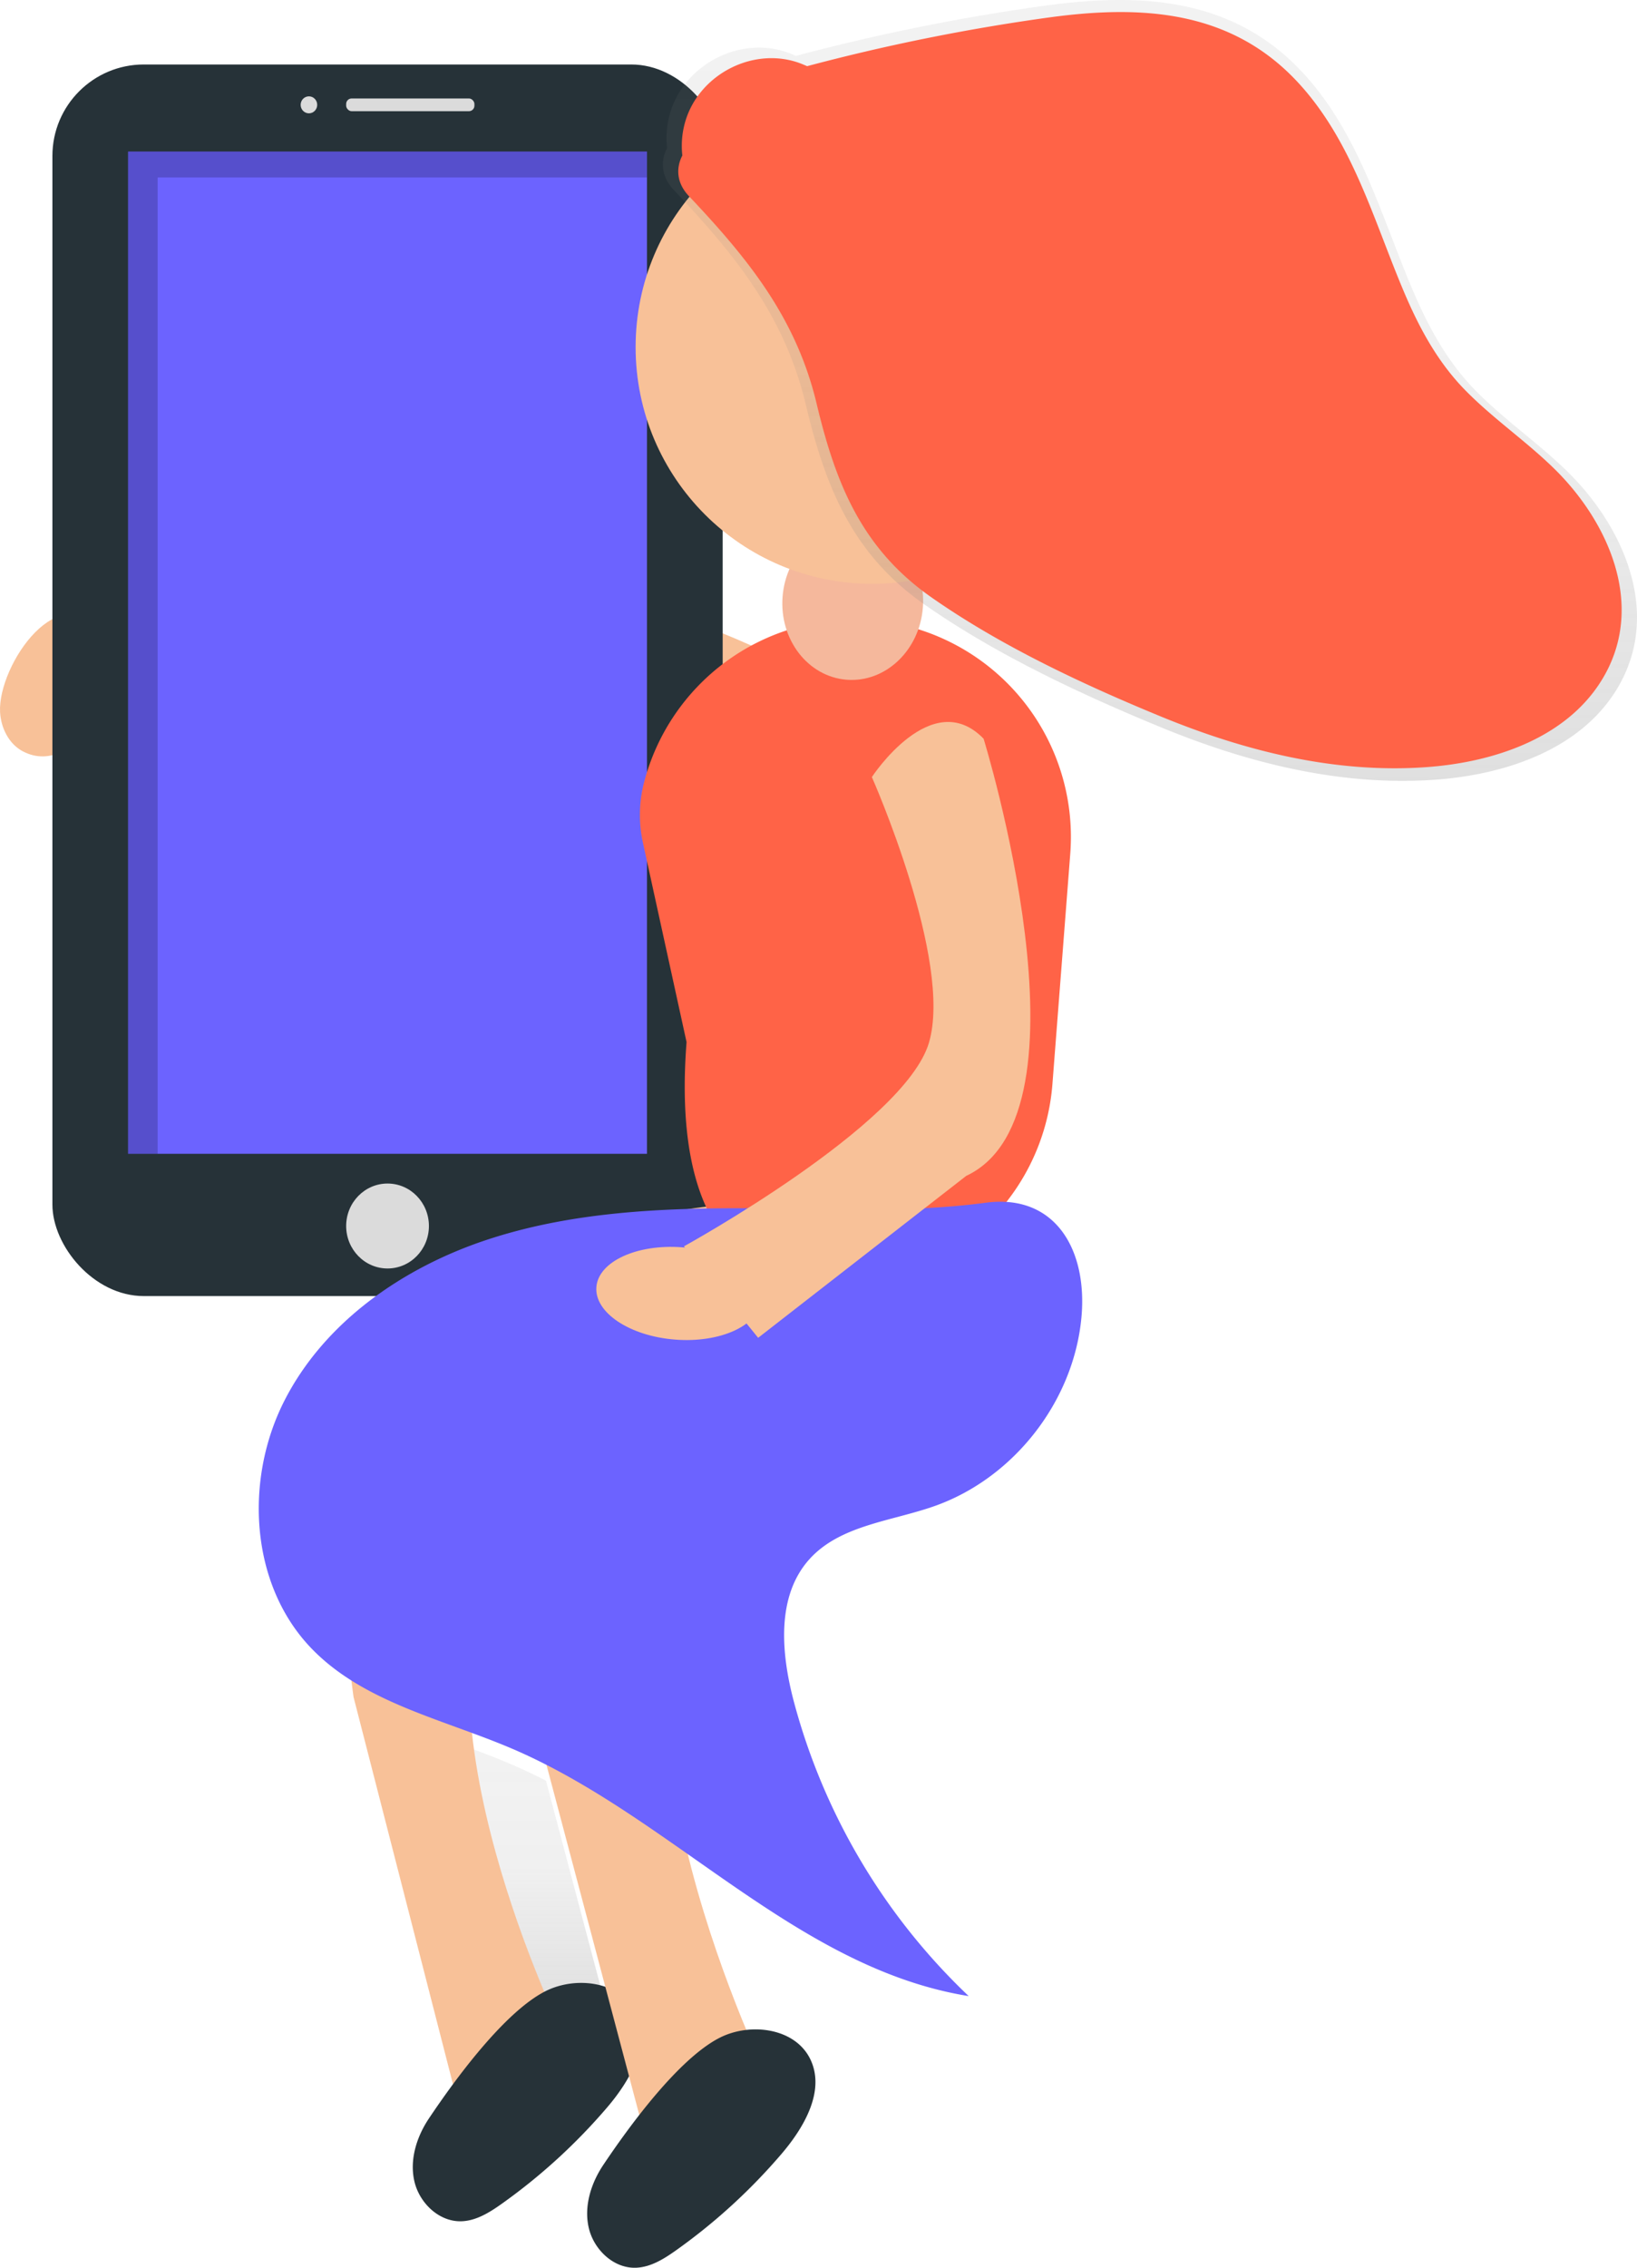 <svg xmlns="http://www.w3.org/2000/svg" xmlns:xlink="http://www.w3.org/1999/xlink" id="a1ccd895-960b-4f6e-9734-64408a225333" data-name="Layer 1" width="442.9" height="613.264" viewBox="0 0 442.9 613.264" class="injected-svg gridItem__media"><defs><linearGradient id="a1a57b8d-138b-42c8-afb4-96956ddf7204-2765" x1="524.086" y1="687.967" x2="524.086" y2="616.033" gradientUnits="userSpaceOnUse"><stop offset="0" stop-color="gray" stop-opacity="0.25"></stop><stop offset="0.535" stop-color="gray" stop-opacity="0.12"></stop><stop offset="1" stop-color="gray" stop-opacity="0.1"></stop></linearGradient><linearGradient id="fe74b0b7-ca5f-4599-8083-fed679a82d98-2766" x1="689.671" y1="354.535" x2="689.671" y2="143.368" xlink:href="#a1a57b8d-138b-42c8-afb4-96956ddf7204-2765"></linearGradient></defs><title>Mornings</title><path d="M599.278,326.672s-100.311-59.489-197.358-15.285l9.18,19.622s93.102-18.095,149.951,20.15Z" transform="translate(-378.55 -143.368)" fill="#f8c198"></path><path d="M378.565,335.85c.202,4.288,2.333,8.661,6.122,10.677,14.813,7.883,29.988-19.874,22.223-31.164C394.96,297.989,377.975,323.318,378.565,335.85Z" transform="translate(-378.55 -143.368)" fill="#f8c198"></path><rect x="14.179" y="17.439" width="181.344" height="333.055" rx="24.735" fill="#263238"></rect><rect x="34.653" y="40.983" width="140.395" height="271.038" fill="#6c63ff"></rect><ellipse cx="104.851" cy="331.545" rx="11.194" ry="11.485" fill="#dbdbdb"></ellipse><ellipse cx="83.582" cy="28.35" rx="2.239" ry="2.297" fill="#dbdbdb"></ellipse><rect x="93.656" y="26.627" width="34.702" height="3.445" rx="1.486" fill="#dbdbdb"></rect><polygon points="42.653 47.983 175.048 47.983 175.048 40.983 34.653 40.983 34.653 312.021 42.653 312.021 42.653 47.983" opacity="0.2"></polygon><path d="M542.627,686.593a22.127,22.127,0,0,0-16.824,1.287c-.049.026-.1.061-.15.087-5.887-13.957-16.991-43.225-20.107-71.934,3.844,1.418,7.661,2.874,11.375,4.47,3.165,1.36,6.274,2.846,9.346,4.416Z" transform="translate(-378.55 -143.368)" fill="url(#a1a57b8d-138b-42c8-afb4-96956ddf7204-2765)"></path><path d="M584.112,468.766s-129.052-3.072-109.909,133.519L503.549,716.506l25.889-26.304s-44.24-92.212-12.608-132.225S579.319,530.648,579.319,530.648Z" transform="translate(-378.55 -143.368)" fill="#f8c198"></path><path d="M494.594,716.259c-3.329,4.972-5.279,11.174-3.929,17.004s6.614,10.915,12.597,10.797c4.093-.08,7.77-2.404,11.107-4.776a157.686,157.686,0,0,0,28.457-26.024c6.159-7.205,11.92-17.132,7.755-25.647-4.126-8.437-16.281-9.998-24.625-5.684C514.834,687.68,501.534,705.892,494.594,716.259Z" transform="translate(-378.55 -143.368)" fill="#263238"></path><path d="M649.164,457.755s-148.595-3.735-126.253,149.706l34.041,128.34,29.75-29.483S535.561,602.661,571.894,557.794s71.889-30.554,71.889-30.554Z" transform="translate(-378.55 -143.368)" fill="#f8c198"></path><path d="M600.248,490.678h0a58.846,58.846,0,0,0,63.029-53.968l4.851-62.635a58.846,58.846,0,0,0-53.968-63.029h-0A58.895,58.895,0,0,0,552.673,355.452a35.077,35.077,0,0,0-.148,15.934l11.778,53.796C561.812,457.356,568.073,488.187,600.248,490.678Z" transform="translate(-378.55 -143.368)" fill="tomato"></path><ellipse cx="609.256" cy="306.202" rx="21.046" ry="19.036" transform="translate(-121.628 746.627) rotate(-85.571)" fill="#f5b89c"></ellipse><path d="M580.848,470.113c-23.871-.09-48.119,1.058-70.769,8.596s-43.782,22.213-54.605,43.49-9.31,49.505,7.175,66.771c14.197,14.87,35.774,19.264,54.663,27.38,43.26,18.587,76.834,59.327,123.318,66.814a170.338,170.338,0,0,1-47.324-79.736c-3.435-13.005-4.761-28.438,4.252-38.423,8.332-9.23,22.152-10.217,33.875-14.366,21.431-7.585,37.58-28.307,39.7-50.942,1.708-18.235-6.987-33.599-25.922-31.076C623.891,471.463,602.336,470.194,580.848,470.113Z" transform="translate(-378.55 -143.368)" fill="#6c63ff"></path><path d="M644.666,343.131s31.379,101.404-4.698,118.226L583.672,505.147l-20.078-24.738s59.71-32.825,66.285-55.053-15.441-71.846-15.441-71.846S630.628,328.669,644.666,343.131Z" transform="translate(-378.55 -143.368)" fill="#f8c198"></path><ellipse cx="562.183" cy="493.152" rx="12.517" ry="22.351" transform="translate(-351.457 872.208) rotate(-85.571)" fill="#f8c198"></ellipse><path d="M541.77,728.829c-3.329,4.972-5.279,11.174-3.929,17.004s6.614,10.915,12.597,10.797c4.093-.08,7.77-2.404,11.107-4.776a157.686,157.686,0,0,0,28.457-26.024c6.159-7.205,11.92-17.132,7.755-25.647-4.126-8.437-16.281-9.998-24.625-5.684C562.01,700.25,548.71,718.462,541.77,728.829Z" transform="translate(-378.55 -143.368)" fill="#263238"></path><circle cx="235.976" cy="93.874" r="64.008" fill="#f8c198"></circle><path d="M802.515,270.78c-7.831-7.645-16.951-13.878-24.625-21.674-7.873-7.997-13.01-17.559-17.346-27.817-8.477-20.057-14.31-41.796-29.461-58.203-18.694-20.243-43.544-21.748-69.392-18.238a561.75,561.75,0,0,0-67.789,13.63c-.628-.257-1.242-.535-1.882-.775-12.524-4.709-27.247,2.437-31.735,14.905a24.093,24.093,0,0,0-1.254,10.814c-1.773,3.404-1.693,7.607,1.808,11.307,16.621,17.569,30.005,34.087,35.715,58.023,5.313,22.272,12.578,40.385,31.965,53.982,19.37,13.585,42.396,24.369,64.216,33.348,23.599,9.711,48.896,16.034,74.556,14.106,18.776-1.411,39.715-8.303,49.449-25.732C827.926,308.424,817.581,285.489,802.515,270.78Z" transform="translate(-378.55 -143.368)" fill="url(#fe74b0b7-ca5f-4599-8083-fed679a82d98-2766)"></path><path d="M798.959,270.019c-7.584-7.404-16.416-13.44-23.848-20.989-7.624-7.744-12.6-17.004-16.798-26.939-8.209-19.424-13.858-40.477-28.531-56.366-18.104-19.604-42.169-21.062-67.201-17.663a544.012,544.012,0,0,0-65.649,13.2c-.609-.249-1.203-.518-1.823-.751-12.129-4.56-26.387,2.36-30.733,14.435a23.332,23.332,0,0,0-1.214,10.473c-1.717,3.296-1.639,7.366,1.751,10.95,16.096,17.014,29.058,33.011,34.587,56.191,5.145,21.569,12.181,39.11,30.956,52.278,18.758,13.156,41.058,23.6,62.189,32.295,22.854,9.404,47.352,15.528,72.202,13.661,18.183-1.366,38.461-8.041,47.887-24.92C823.569,306.474,813.55,284.264,798.959,270.019Z" transform="translate(-378.55 -143.368)" fill="tomato"></path></svg>